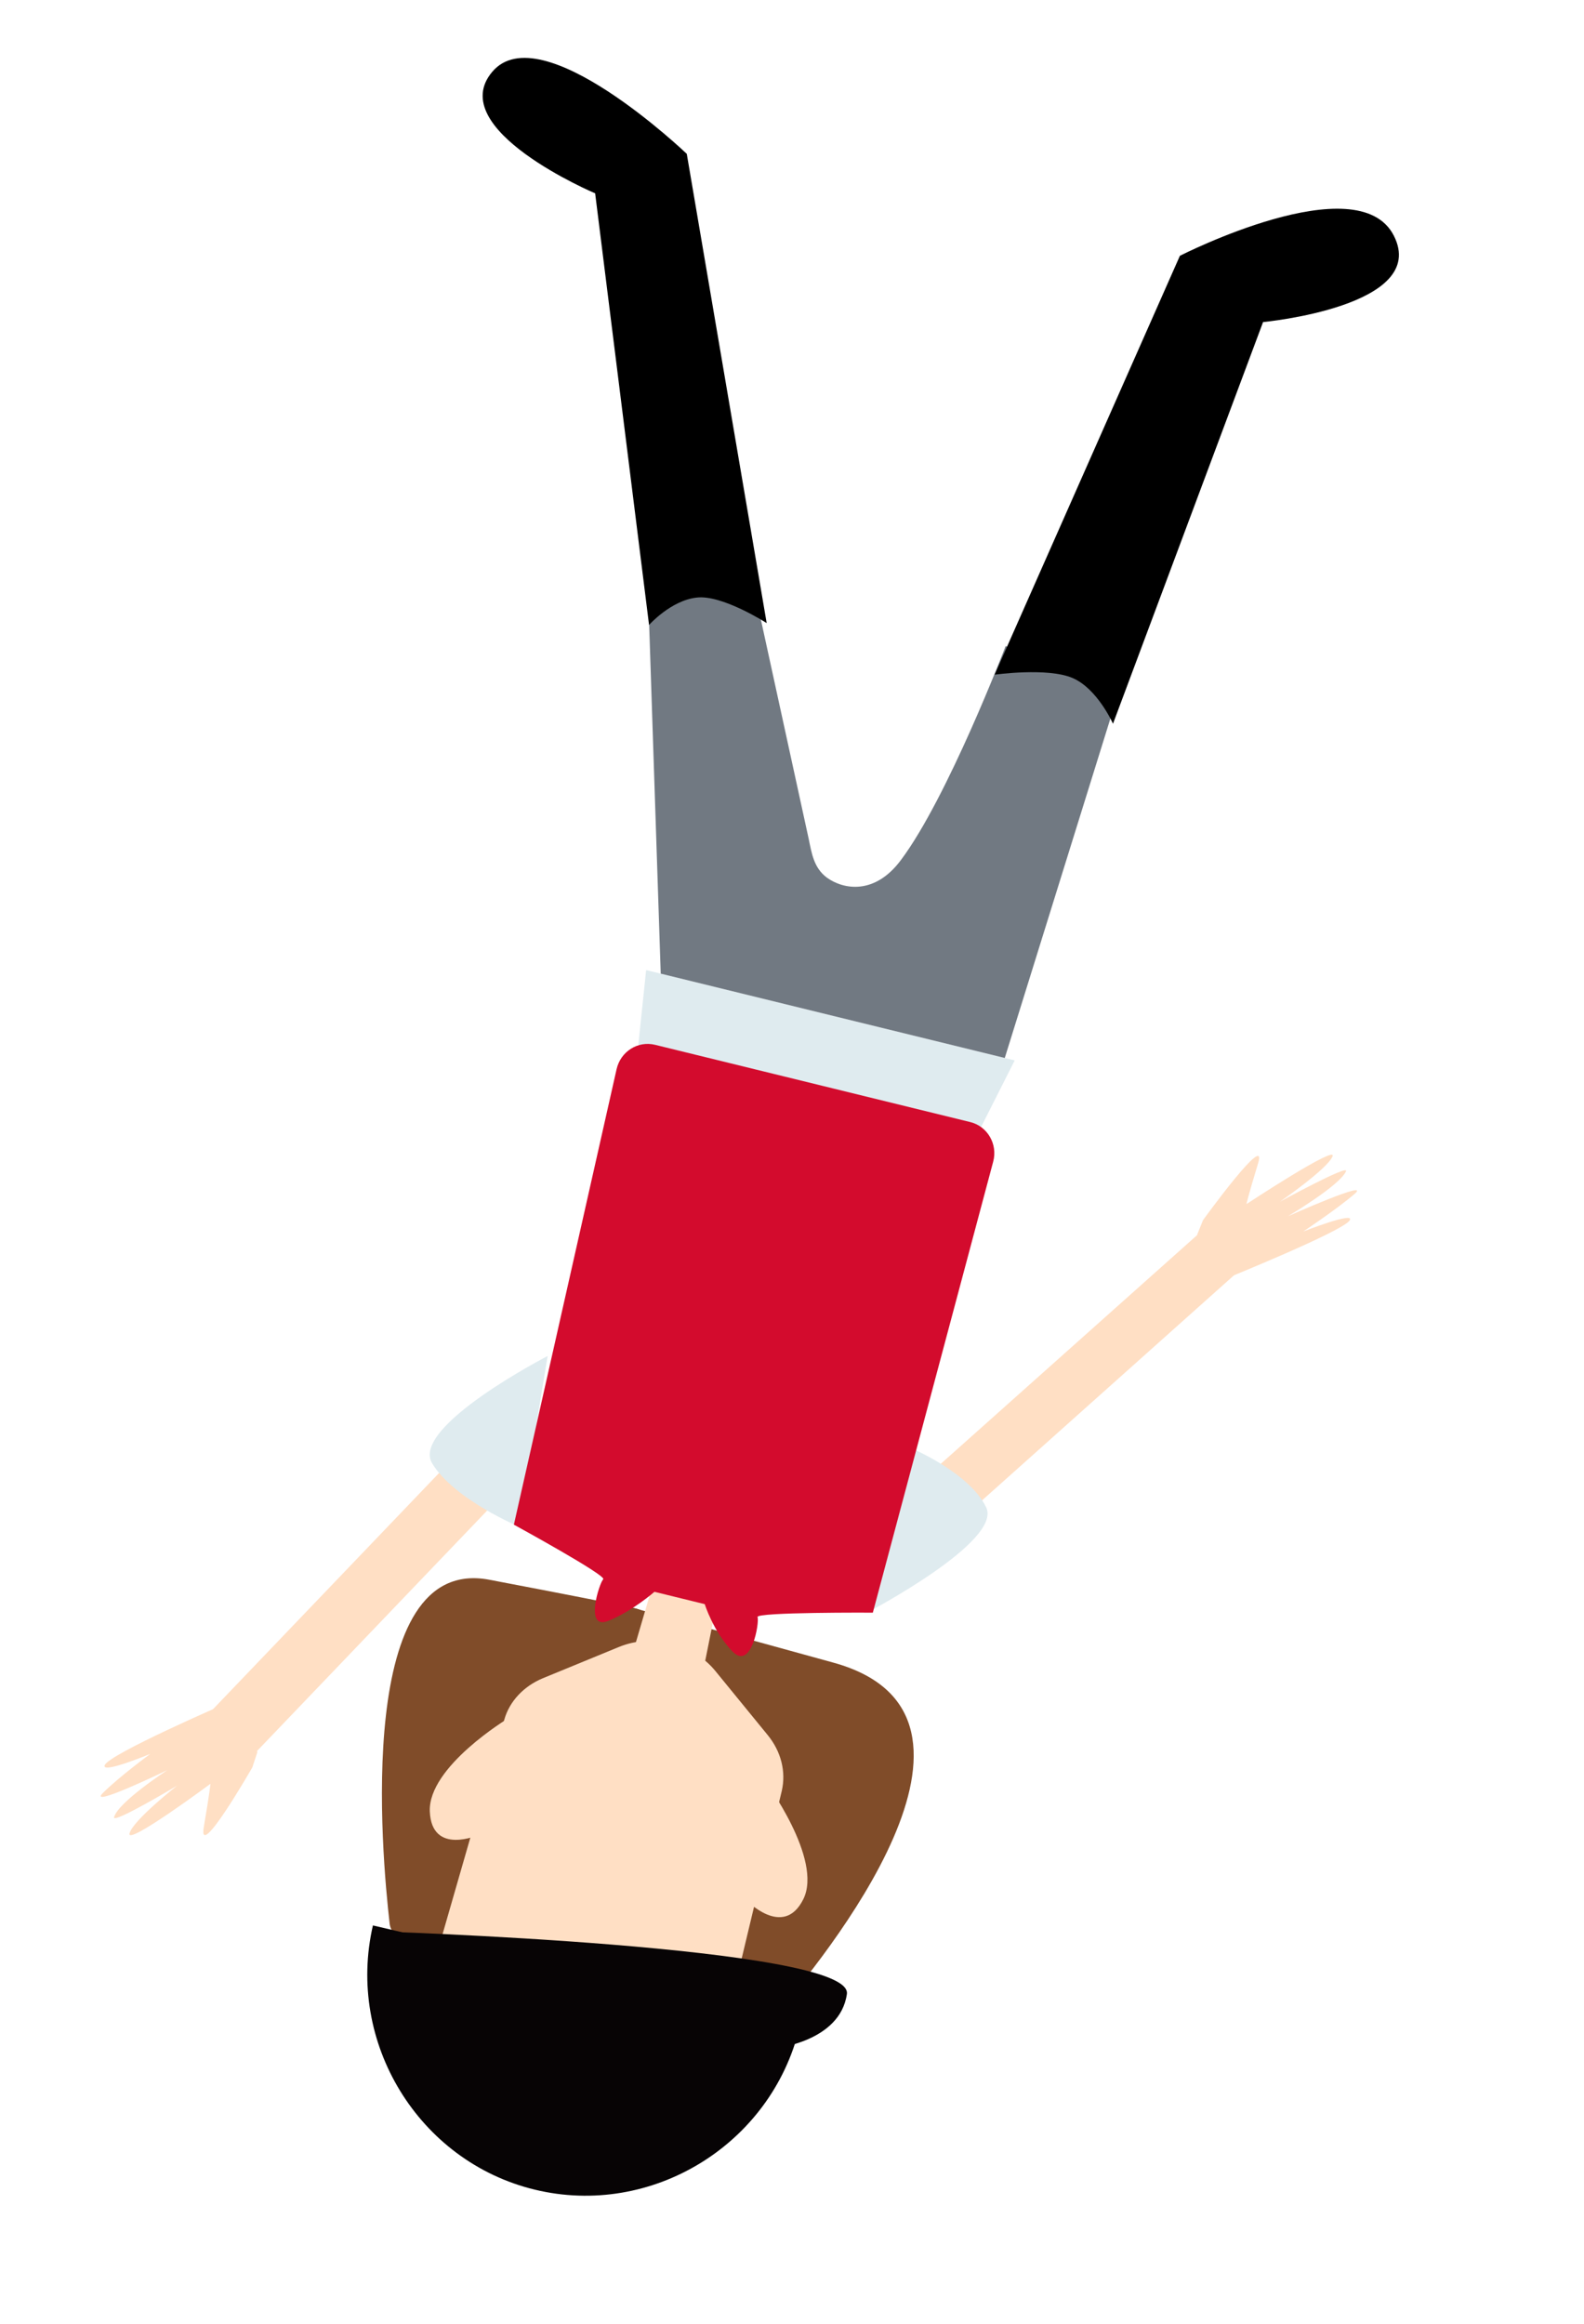 <svg width="1108" height="1625" viewBox="0 0 1108 1625" fill="none" xmlns="http://www.w3.org/2000/svg">
<g clip-path="url(#clip0_188_657)">
<path d="M868.243 861.614C876.78 868.117 876.434 879.865 867.554 887.916L662.113 1071.41C653.233 1079.46 638.917 1080.56 630.38 1074.06C621.843 1067.55 622.189 1055.81 631.07 1047.76L836.728 864.319C845.608 856.268 859.706 855.11 868.243 861.614Z" fill="#FFDFC4"/>
<path d="M841.51 853.259C841.51 853.259 887.116 790.234 880.018 813.563C872.92 836.891 871.885 842.052 871.885 842.052C871.885 842.052 935.58 800.105 932.098 808.677C928.57 817.438 895.321 840.375 895.321 840.375C895.321 840.375 943.442 814.064 941.538 819.012C937.515 828.855 900.883 850.562 900.883 850.562C900.883 850.562 960.079 824.157 947.54 834.922C935.002 845.687 911.626 861.216 911.626 861.216C911.626 861.216 947.8 847.018 944.176 853.349C939.793 860.898 855.462 894.981 855.462 894.981L837.394 863.481L841.51 853.259Z" fill="#FFDFC4"/>
<path d="M148.385 1226.68C139.072 1219.59 137.773 1207.03 145.831 1198.58L330.572 1005.61C338.63 997.154 352.899 996.238 362.258 1003.14C371.571 1010.24 372.87 1022.79 364.813 1031.24L180.072 1224.22C172.231 1232.72 157.916 1233.83 148.385 1226.68Z" fill="#FFDFC4"/>
<path d="M607.985 1126.93C607.985 1126.93 701.299 1077.8 689.83 1054.13C678.407 1030.28 638.591 1013.3 638.591 1013.3L607.985 1126.93Z" fill="#DFEBEF"/>
<path d="M383.069 948.281C383.069 948.281 286.871 997.905 302.281 1023.34C317.691 1048.77 363.45 1067.81 363.45 1067.81L383.069 948.281Z" fill="#DFEBEF"/>
<path d="M176.499 1235.98C176.499 1235.98 138.295 1302.62 142.538 1277.79C146.78 1252.96 147.209 1247.45 147.209 1247.45C147.209 1247.45 88.108 1291.32 90.596 1282.11C93.085 1272.89 123.867 1248.75 123.867 1248.75C123.867 1248.75 78.523 1275.94 79.775 1270.83C82.588 1260.29 117.094 1237.86 117.094 1237.86C117.094 1237.86 60.676 1265.15 71.957 1253.88C83.239 1242.6 105.14 1226.51 105.14 1226.51C105.14 1226.51 70.27 1241.03 73.289 1234.35C76.849 1226.4 157.969 1191.33 157.969 1191.33L180.056 1225.22L176.499 1235.98Z" fill="#FFDFC4"/>
<path d="M516.209 1414.08C526.852 1416.68 537.165 1415 541.333 1410.2C575.653 1370.68 715.96 1199.31 582.875 1162.69C506.108 1141.47 463.551 1130.04 440.45 1123.78C426.425 1119.94 413.12 1123.5 412.305 1131.52L388.019 1370.63C387.265 1377.47 396.439 1385.13 408.82 1388.16L516.209 1414.08Z" fill="#804C29"/>
<path d="M286.398 1358.76C279.013 1356.95 273.424 1351.57 272.597 1345.56C266.905 1296.43 247.866 1086.61 342.421 1104.77C396.982 1115.13 427.062 1121.1 443.492 1124.52C453.575 1126.59 460.082 1134.8 457.53 1142.4L380.418 1368.77C378.144 1375.23 369.678 1378.77 360.99 1376.64L286.398 1358.76Z" fill="#804C29"/>
<path d="M535.023 1245.22C535.023 1245.22 575.898 1300.15 561.887 1328.21C547.876 1356.26 521.559 1328.35 521.559 1328.35" fill="#FFDFC4"/>
<path d="M335.109 1283.06C335.109 1283.06 301.976 1298.01 300.645 1266.8C299.359 1235.4 355.523 1201.63 355.523 1201.63" fill="#FFDFC4"/>
<path d="M306.38 1363.66L352.764 1202.56C356.35 1189.8 366.314 1179.21 379.648 1173.65L433.155 1151.67C456.18 1142.27 484.633 1149.24 500.395 1168.55L537.057 1213.43C546.436 1224.95 549.892 1239.03 546.865 1252.33L508.608 1412.21" fill="#FFDFC4"/>
<path d="M410.226 1381.49L260.856 1346.49C241.962 1428.29 292.712 1511.52 373.992 1531.24C455.705 1551.06 539.369 1499.97 559.271 1417.81L410.226 1381.49Z" fill="#070405"/>
<path d="M260.099 1350.51C260.099 1350.51 597.157 1360.91 592.396 1394.44C587.634 1427.97 541.881 1432.4 541.881 1432.4L260.099 1350.51Z" fill="#070405"/>
<path d="M503.135 1112.27L492.883 1163.5L444.523 1149.44L459.753 1097.62L503.135 1112.27Z" fill="#FFDFC4"/>
<path d="M685.631 789.392L709.783 741.565L451.967 678.389L446.494 730.793L685.631 789.392Z" fill="#DFEBEF"/>
<path d="M575.554 759.411L583.59 761.38L590.975 763.19L678.724 784.692C690.67 787.619 697.987 800.041 694.756 812.284L610.545 1127.76C610.545 1127.76 528.462 1127.3 529.892 1130.85C531.322 1134.41 525.677 1168.73 512.278 1154.81C498.88 1140.9 492.968 1121.81 492.968 1121.81L457.782 1113.18C457.782 1113.18 442.237 1126.82 425.399 1133.53C408.56 1140.23 419.201 1107.14 421.944 1104.4C424.64 1101.85 359.462 1066.23 359.462 1066.23L431.293 747.725C434.089 735.375 446.103 727.69 458.266 730.671L534.503 749.352L541.019 750.949L548.187 752.705" fill="#D30B2D"/>
<path d="M702.832 739.862L462.175 680.891L452.793 397.834L526.836 408.557L565.653 586.524C567.772 596.669 569.193 606.844 578.335 613.697C590.069 622.187 611.942 625.943 630.129 601.521C662.941 557.822 703.419 451.828 703.419 451.828L784.023 478.999L702.832 739.862Z" fill="#717982"/>
<path d="M778.526 506.131C778.526 506.131 767.724 481.625 750.221 474.127C732.718 466.629 695.76 471.812 695.76 471.812L825.33 178.885C825.33 178.885 949.807 115.334 974.98 164.819C1000.15 214.304 883.507 225.228 883.507 225.228L778.526 506.131Z" fill="black"/>
<path d="M454.008 437.037C454.008 437.037 469.255 419.917 487.245 417.908C505.065 415.657 536.291 435.742 536.291 435.742L480.398 107.597C480.398 107.597 378.371 10 344.346 50.194C310.322 90.387 416.302 135.208 416.302 135.208L454.008 437.037Z" fill="black"/>
</g>
<defs>
<clipPath id="clip0_188_657">
<rect width="777.099" height="1481.49" fill="white" transform="translate(755.177 1624.64) rotate(-166.231)"/>
</clipPath>
</defs>
</svg>
